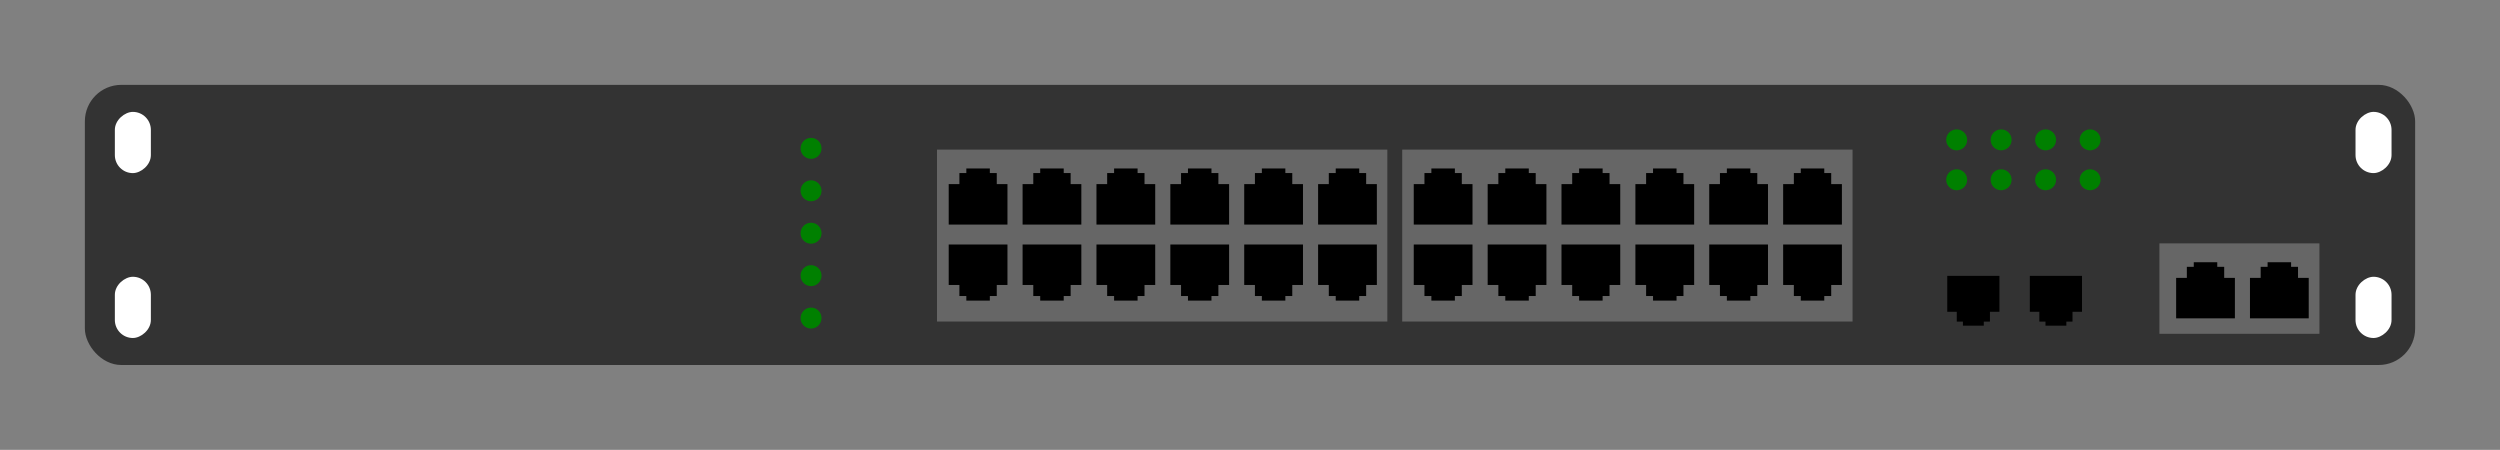 <?xml version="1.0" encoding="UTF-8" standalone="no"?>
<!-- Created with Inkscape (http://www.inkscape.org/) -->
<svg
    xmlns:inkscape="http://www.inkscape.org/namespaces/inkscape"
    xmlns:rdf="http://www.w3.org/1999/02/22-rdf-syntax-ns#"
    xmlns="http://www.w3.org/2000/svg"
    xmlns:cc="http://creativecommons.org/ns#"
    xmlns:dc="http://purl.org/dc/elements/1.1/"
    xmlns:sodipodi="http://sodipodi.sourceforge.net/DTD/sodipodi-0.dtd"
    xmlns:svg="http://www.w3.org/2000/svg"
    xmlns:ns1="http://sozi.baierouge.fr"
    xmlns:xlink="http://www.w3.org/1999/xlink"
    id="svg3599"
    sodipodi:docname="Dell Power Connect 3524P switch.svg"
    viewBox="0 0 294.6 53.012"
    version="1.1"
    inkscape:version="0.48.2 r9819"
  >
  <rect x="0" y="0" width="294.6" height="53.012" fill="#808080" stroke="none"/>
  <sodipodi:namedview
      id="namedview3601"
      fit-margin-left="10"
      inkscape:zoom="2.4990897"
      borderopacity="1"
      inkscape:current-layer="layer17"
      inkscape:cx="75.571563"
      inkscape:cy="89.379746"
      inkscape:window-maximized="1"
      showgrid="true"
      fit-margin-right="10"
      showguides="false"
      bordercolor="#666666"
      inkscape:window-x="0"
      guidetolerance="10"
      objecttolerance="10"
      inkscape:window-y="24"
      fit-margin-bottom="10"
      inkscape:window-width="1920"
      inkscape:pageopacity="0"
      inkscape:pageshadow="2"
      pagecolor="#ffffff"
      gridtolerance="10"
      inkscape:snap-from-guide="false"
      inkscape:window-height="1056"
      showborder="true"
      fit-margin-top="10"
  />
  <g
      id="layer17"
      inkscape:label="dark background"
      inkscape:groupmode="layer"
      transform="translate(34.009 118.64)"
    >
    <rect
        id="rect11025"
        style="fill:#333333"
        ry="4.294"
        height="33.012"
        width="274.6"
        y="-108.64"
        x="-24.009"
    />
  </g
  >
  <g
      id="layer18"
      inkscape:label="holes"
      inkscape:groupmode="layer"
      transform="translate(34.009 118.64)"
    >
    <g
        id="g4899"
        transform="translate(0 .213)"
      >
      <rect
          id="rect11047"
          ry="2.122"
          style="fill:#ffffff"
          transform="rotate(90)"
          height="4.244"
          width="7.215"
          y="-247.81"
          x="-105.67"
      />
      <rect
          id="rect11047-3"
          ry="2.122"
          style="fill:#ffffff"
          transform="rotate(90)"
          height="4.244"
          width="7.215"
          y="-247.81"
          x="-86.238"
      />
    </g
    >
    <g
        id="g4895"
        transform="translate(-.8 .025)"
      >
      <rect
          id="rect11047-6"
          ry="2.122"
          style="fill:#ffffff"
          transform="rotate(90)"
          height="4.244"
          width="7.215"
          y="15.431"
          x="-105.48"
      />
      <rect
          id="rect11047-3-8"
          ry="2.122"
          style="fill:#ffffff"
          transform="rotate(90)"
          height="4.244"
          width="7.215"
          y="15.431"
          x="-86.05"
      />
    </g
    >
  </g
  >
  <g
      id="layer3"
      inkscape:label="new ports"
      inkscape:groupmode="layer"
      transform="translate(33.008 74.023)"
    >
    <rect
        id="rect9679-0-9"
        style="stroke:#666666;stroke-width:3.404;fill:#666666"
        height="16.856"
        width="49.664"
        y="-54.691"
        x="79.11"
    />
    <g
        id="g3264-8-6-7"
        transform="matrix(.992 0 0 1.212 49.639 30.14)"
      >
      <rect
          id="rect4618-36-9-6-64-6"
          style="stroke:#000000;stroke-width:3.415;fill:#ffffff"
          height=".519"
          width="3.564"
          y="-60.463"
          x="31.091"
      />
      <rect
          id="rect4632-03-9-4-2-3"
          style="stroke:#000000;stroke-width:3.549;fill:#ffffff"
          height=".142"
          width=".888"
          y="-59.078"
          x="32.429"
      />
      <rect
          id="rect4634-1-1-3-71-7"
          style="stroke:#000000;stroke-width:2.665;fill:#ffffff"
          height=".223"
          width=".126"
          y="-58.271"
          x="32.81"
      />
    </g
    >
    <g
        id="g3264-8-0-3-1"
        transform="matrix(.992 0 0 1.212 58.345 30.14)"
      >
      <rect
          id="rect4618-36-9-6-2-4-5"
          style="stroke:#000000;stroke-width:3.415;fill:#ffffff"
          height=".519"
          width="3.564"
          y="-60.463"
          x="31.091"
      />
      <rect
          id="rect4632-03-9-4-9-8-6"
          style="stroke:#000000;stroke-width:3.549;fill:#ffffff"
          height=".142"
          width=".888"
          y="-59.078"
          x="32.429"
      />
      <rect
          id="rect4634-1-1-3-9-1-0"
          style="stroke:#000000;stroke-width:2.665;fill:#ffffff"
          height=".223"
          width=".126"
          y="-58.271"
          x="32.81"
      />
    </g
    >
    <g
        id="g3264-8-3-9-5"
        transform="matrix(.992 0 0 1.212 67.051 30.14)"
      >
      <rect
          id="rect4618-36-9-6-1-8-3"
          style="stroke:#000000;stroke-width:3.415;fill:#ffffff"
          height=".519"
          width="3.564"
          y="-60.463"
          x="31.091"
      />
      <rect
          id="rect4632-03-9-4-0-8-5"
          style="stroke:#000000;stroke-width:3.549;fill:#ffffff"
          height=".142"
          width=".888"
          y="-59.078"
          x="32.429"
      />
      <rect
          id="rect4634-1-1-3-3-0-6"
          style="stroke:#000000;stroke-width:2.665;fill:#ffffff"
          height=".223"
          width=".126"
          y="-58.271"
          x="32.81"
      />
    </g
    >
    <g
        id="g3264-8-7-3-3"
        transform="matrix(.992 0 0 1.212 75.757 30.14)"
      >
      <rect
          id="rect4618-36-9-6-6-3-1"
          style="stroke:#000000;stroke-width:3.415;fill:#ffffff"
          height=".519"
          width="3.564"
          y="-60.463"
          x="31.091"
      />
      <rect
          id="rect4632-03-9-4-4-2-4"
          style="stroke:#000000;stroke-width:3.549;fill:#ffffff"
          height=".142"
          width=".888"
          y="-59.078"
          x="32.429"
      />
      <rect
          id="rect4634-1-1-3-7-0-4"
          style="stroke:#000000;stroke-width:2.665;fill:#ffffff"
          height=".223"
          width=".126"
          y="-58.271"
          x="32.81"
      />
    </g
    >
    <g
        id="g3264-8-39-4-7"
        transform="matrix(.992 0 0 1.212 84.463 30.14)"
      >
      <rect
          id="rect4618-36-9-6-5-4-6"
          style="stroke:#000000;stroke-width:3.415;fill:#ffffff"
          height=".519"
          width="3.564"
          y="-60.463"
          x="31.091"
      />
      <rect
          id="rect4632-03-9-4-8-7-1"
          style="stroke:#000000;stroke-width:3.549;fill:#ffffff"
          height=".142"
          width=".888"
          y="-59.078"
          x="32.429"
      />
      <rect
          id="rect4634-1-1-3-6-6-5"
          style="stroke:#000000;stroke-width:2.665;fill:#ffffff"
          height=".223"
          width=".126"
          y="-58.271"
          x="32.81"
      />
    </g
    >
    <g
        id="g3264-8-4-4-7"
        transform="matrix(.992 0 0 1.212 93.169 30.14)"
      >
      <rect
          id="rect4618-36-9-6-3-6-5"
          style="stroke:#000000;stroke-width:3.415;fill:#ffffff"
          height=".519"
          width="3.564"
          y="-60.463"
          x="31.091"
      />
      <rect
          id="rect4632-03-9-4-5-8-5"
          style="stroke:#000000;stroke-width:3.549;fill:#ffffff"
          height=".142"
          width=".888"
          y="-59.078"
          x="32.429"
      />
      <rect
          id="rect4634-1-1-3-8-1-3"
          style="stroke:#000000;stroke-width:2.665;fill:#ffffff"
          height=".223"
          width=".126"
          y="-58.271"
          x="32.81"
      />
    </g
    >
    <g
        id="g3264-8-6-7-1"
        transform="matrix(.992 0 0 -1.212 49.639 -122.91)"
      >
      <rect
          id="rect4618-36-9-6-64-6-7"
          style="stroke:#000000;stroke-width:3.415;fill:#ffffff"
          height=".519"
          width="3.564"
          y="-60.463"
          x="31.091"
      />
      <rect
          id="rect4632-03-9-4-2-3-7"
          style="stroke:#000000;stroke-width:3.549;fill:#ffffff"
          height=".142"
          width=".888"
          y="-59.078"
          x="32.429"
      />
      <rect
          id="rect4634-1-1-3-71-7-2"
          style="stroke:#000000;stroke-width:2.665;fill:#ffffff"
          height=".223"
          width=".126"
          y="-58.271"
          x="32.81"
      />
    </g
    >
    <g
        id="g3264-8-0-3-1-7"
        transform="matrix(.992 0 0 -1.212 58.345 -122.91)"
      >
      <rect
          id="rect4618-36-9-6-2-4-5-8"
          style="stroke:#000000;stroke-width:3.415;fill:#ffffff"
          height=".519"
          width="3.564"
          y="-60.463"
          x="31.091"
      />
      <rect
          id="rect4632-03-9-4-9-8-6-4"
          style="stroke:#000000;stroke-width:3.549;fill:#ffffff"
          height=".142"
          width=".888"
          y="-59.078"
          x="32.429"
      />
      <rect
          id="rect4634-1-1-3-9-1-0-1"
          style="stroke:#000000;stroke-width:2.665;fill:#ffffff"
          height=".223"
          width=".126"
          y="-58.271"
          x="32.81"
      />
    </g
    >
    <g
        id="g3264-8-3-9-5-8"
        transform="matrix(.992 0 0 -1.212 67.051 -122.91)"
      >
      <rect
          id="rect4618-36-9-6-1-8-3-1"
          style="stroke:#000000;stroke-width:3.415;fill:#ffffff"
          height=".519"
          width="3.564"
          y="-60.463"
          x="31.091"
      />
      <rect
          id="rect4632-03-9-4-0-8-5-4"
          style="stroke:#000000;stroke-width:3.549;fill:#ffffff"
          height=".142"
          width=".888"
          y="-59.078"
          x="32.429"
      />
      <rect
          id="rect4634-1-1-3-3-0-6-0"
          style="stroke:#000000;stroke-width:2.665;fill:#ffffff"
          height=".223"
          width=".126"
          y="-58.271"
          x="32.81"
      />
    </g
    >
    <g
        id="g3264-8-7-3-3-4"
        transform="matrix(.992 0 0 -1.212 75.757 -122.91)"
      >
      <rect
          id="rect4618-36-9-6-6-3-1-5"
          style="stroke:#000000;stroke-width:3.415;fill:#ffffff"
          height=".519"
          width="3.564"
          y="-60.463"
          x="31.091"
      />
      <rect
          id="rect4632-03-9-4-4-2-4-9"
          style="stroke:#000000;stroke-width:3.549;fill:#ffffff"
          height=".142"
          width=".888"
          y="-59.078"
          x="32.429"
      />
      <rect
          id="rect4634-1-1-3-7-0-4-7"
          style="stroke:#000000;stroke-width:2.665;fill:#ffffff"
          height=".223"
          width=".126"
          y="-58.271"
          x="32.81"
      />
    </g
    >
    <g
        id="g3264-8-39-4-7-2"
        transform="matrix(.992 0 0 -1.212 84.463 -122.91)"
      >
      <rect
          id="rect4618-36-9-6-5-4-6-3"
          style="stroke:#000000;stroke-width:3.415;fill:#ffffff"
          height=".519"
          width="3.564"
          y="-60.463"
          x="31.091"
      />
      <rect
          id="rect4632-03-9-4-8-7-1-2"
          style="stroke:#000000;stroke-width:3.549;fill:#ffffff"
          height=".142"
          width=".888"
          y="-59.078"
          x="32.429"
      />
      <rect
          id="rect4634-1-1-3-6-6-5-8"
          style="stroke:#000000;stroke-width:2.665;fill:#ffffff"
          height=".223"
          width=".126"
          y="-58.271"
          x="32.81"
      />
    </g
    >
    <g
        id="g3264-8-4-4-7-5"
        transform="matrix(.992 0 0 -1.212 93.169 -122.91)"
      >
      <rect
          id="rect4618-36-9-6-3-6-5-2"
          style="stroke:#000000;stroke-width:3.415;fill:#ffffff"
          height=".519"
          width="3.564"
          y="-60.463"
          x="31.091"
      />
      <rect
          id="rect4632-03-9-4-5-8-5-7"
          style="stroke:#000000;stroke-width:3.549;fill:#ffffff"
          height=".142"
          width=".888"
          y="-59.078"
          x="32.429"
      />
      <rect
          id="rect4634-1-1-3-8-1-3-3"
          style="stroke:#000000;stroke-width:2.665;fill:#ffffff"
          height=".223"
          width=".126"
          y="-58.271"
          x="32.81"
      />
    </g
    >
    <rect
        id="rect9679-0-9-0"
        style="stroke:#666666;stroke-width:3.404;fill:#666666"
        height="16.856"
        width="49.664"
        y="-54.691"
        x="133.93"
    />
    <g
        id="g3264-8-6-7-4"
        transform="matrix(.992 0 0 1.212 104.44 30.14)"
      >
      <rect
          id="rect4618-36-9-6-64-6-3"
          style="stroke:#000000;stroke-width:3.415;fill:#ffffff"
          height=".519"
          width="3.564"
          y="-60.463"
          x="31.091"
      />
      <rect
          id="rect4632-03-9-4-2-3-5"
          style="stroke:#000000;stroke-width:3.549;fill:#ffffff"
          height=".142"
          width=".888"
          y="-59.078"
          x="32.429"
      />
      <rect
          id="rect4634-1-1-3-71-7-3"
          style="stroke:#000000;stroke-width:2.665;fill:#ffffff"
          height=".223"
          width=".126"
          y="-58.271"
          x="32.81"
      />
    </g
    >
    <g
        id="g3264-8-0-3-1-0"
        transform="matrix(.992 0 0 1.212 113.15 30.14)"
      >
      <rect
          id="rect4618-36-9-6-2-4-5-9"
          style="stroke:#000000;stroke-width:3.415;fill:#ffffff"
          height=".519"
          width="3.564"
          y="-60.463"
          x="31.091"
      />
      <rect
          id="rect4632-03-9-4-9-8-6-0"
          style="stroke:#000000;stroke-width:3.549;fill:#ffffff"
          height=".142"
          width=".888"
          y="-59.078"
          x="32.429"
      />
      <rect
          id="rect4634-1-1-3-9-1-0-8"
          style="stroke:#000000;stroke-width:2.665;fill:#ffffff"
          height=".223"
          width=".126"
          y="-58.271"
          x="32.81"
      />
    </g
    >
    <g
        id="g3264-8-3-9-5-3"
        transform="matrix(.992 0 0 1.212 121.85 30.14)"
      >
      <rect
          id="rect4618-36-9-6-1-8-3-4"
          style="stroke:#000000;stroke-width:3.415;fill:#ffffff"
          height=".519"
          width="3.564"
          y="-60.463"
          x="31.091"
      />
      <rect
          id="rect4632-03-9-4-0-8-5-9"
          style="stroke:#000000;stroke-width:3.549;fill:#ffffff"
          height=".142"
          width=".888"
          y="-59.078"
          x="32.429"
      />
      <rect
          id="rect4634-1-1-3-3-0-6-6"
          style="stroke:#000000;stroke-width:2.665;fill:#ffffff"
          height=".223"
          width=".126"
          y="-58.271"
          x="32.81"
      />
    </g
    >
    <g
        id="g3264-8-7-3-3-0"
        transform="matrix(.992 0 0 1.212 130.56 30.14)"
      >
      <rect
          id="rect4618-36-9-6-6-3-1-1"
          style="stroke:#000000;stroke-width:3.415;fill:#ffffff"
          height=".519"
          width="3.564"
          y="-60.463"
          x="31.091"
      />
      <rect
          id="rect4632-03-9-4-4-2-4-2"
          style="stroke:#000000;stroke-width:3.549;fill:#ffffff"
          height=".142"
          width=".888"
          y="-59.078"
          x="32.429"
      />
      <rect
          id="rect4634-1-1-3-7-0-4-5"
          style="stroke:#000000;stroke-width:2.665;fill:#ffffff"
          height=".223"
          width=".126"
          y="-58.271"
          x="32.81"
      />
    </g
    >
    <g
        id="g3264-8-39-4-7-21"
        transform="matrix(.992 0 0 1.212 139.26 30.14)"
      >
      <rect
          id="rect4618-36-9-6-5-4-6-8"
          style="stroke:#000000;stroke-width:3.415;fill:#ffffff"
          height=".519"
          width="3.564"
          y="-60.463"
          x="31.091"
      />
      <rect
          id="rect4632-03-9-4-8-7-1-6"
          style="stroke:#000000;stroke-width:3.549;fill:#ffffff"
          height=".142"
          width=".888"
          y="-59.078"
          x="32.429"
      />
      <rect
          id="rect4634-1-1-3-6-6-5-3"
          style="stroke:#000000;stroke-width:2.665;fill:#ffffff"
          height=".223"
          width=".126"
          y="-58.271"
          x="32.81"
      />
    </g
    >
    <g
        id="g3264-8-4-4-7-8"
        transform="matrix(.992 0 0 1.212 147.97 30.14)"
      >
      <rect
          id="rect4618-36-9-6-3-6-5-1"
          style="stroke:#000000;stroke-width:3.415;fill:#ffffff"
          height=".519"
          width="3.564"
          y="-60.463"
          x="31.091"
      />
      <rect
          id="rect4632-03-9-4-5-8-5-8"
          style="stroke:#000000;stroke-width:3.549;fill:#ffffff"
          height=".142"
          width=".888"
          y="-59.078"
          x="32.429"
      />
      <rect
          id="rect4634-1-1-3-8-1-3-7"
          style="stroke:#000000;stroke-width:2.665;fill:#ffffff"
          height=".223"
          width=".126"
          y="-58.271"
          x="32.81"
      />
    </g
    >
    <g
        id="g3264-8-6-7-1-5"
        transform="matrix(.992 0 0 -1.212 104.44 -122.91)"
      >
      <rect
          id="rect4618-36-9-6-64-6-7-6"
          style="stroke:#000000;stroke-width:3.415;fill:#ffffff"
          height=".519"
          width="3.564"
          y="-60.463"
          x="31.091"
      />
      <rect
          id="rect4632-03-9-4-2-3-7-1"
          style="stroke:#000000;stroke-width:3.549;fill:#ffffff"
          height=".142"
          width=".888"
          y="-59.078"
          x="32.429"
      />
      <rect
          id="rect4634-1-1-3-71-7-2-2"
          style="stroke:#000000;stroke-width:2.665;fill:#ffffff"
          height=".223"
          width=".126"
          y="-58.271"
          x="32.81"
      />
    </g
    >
    <g
        id="g3264-8-0-3-1-7-8"
        transform="matrix(.992 0 0 -1.212 113.15 -122.91)"
      >
      <rect
          id="rect4618-36-9-6-2-4-5-8-7"
          style="stroke:#000000;stroke-width:3.415;fill:#ffffff"
          height=".519"
          width="3.564"
          y="-60.463"
          x="31.091"
      />
      <rect
          id="rect4632-03-9-4-9-8-6-4-0"
          style="stroke:#000000;stroke-width:3.549;fill:#ffffff"
          height=".142"
          width=".888"
          y="-59.078"
          x="32.429"
      />
      <rect
          id="rect4634-1-1-3-9-1-0-1-9"
          style="stroke:#000000;stroke-width:2.665;fill:#ffffff"
          height=".223"
          width=".126"
          y="-58.271"
          x="32.81"
      />
    </g
    >
    <g
        id="g3264-8-3-9-5-8-8"
        transform="matrix(.992 0 0 -1.212 121.85 -122.91)"
      >
      <rect
          id="rect4618-36-9-6-1-8-3-1-6"
          style="stroke:#000000;stroke-width:3.415;fill:#ffffff"
          height=".519"
          width="3.564"
          y="-60.463"
          x="31.091"
      />
      <rect
          id="rect4632-03-9-4-0-8-5-4-4"
          style="stroke:#000000;stroke-width:3.549;fill:#ffffff"
          height=".142"
          width=".888"
          y="-59.078"
          x="32.429"
      />
      <rect
          id="rect4634-1-1-3-3-0-6-0-3"
          style="stroke:#000000;stroke-width:2.665;fill:#ffffff"
          height=".223"
          width=".126"
          y="-58.271"
          x="32.81"
      />
    </g
    >
    <g
        id="g3264-8-7-3-3-4-5"
        transform="matrix(.992 0 0 -1.212 130.56 -122.91)"
      >
      <rect
          id="rect4618-36-9-6-6-3-1-5-9"
          style="stroke:#000000;stroke-width:3.415;fill:#ffffff"
          height=".519"
          width="3.564"
          y="-60.463"
          x="31.091"
      />
      <rect
          id="rect4632-03-9-4-4-2-4-9-9"
          style="stroke:#000000;stroke-width:3.549;fill:#ffffff"
          height=".142"
          width=".888"
          y="-59.078"
          x="32.429"
      />
      <rect
          id="rect4634-1-1-3-7-0-4-7-5"
          style="stroke:#000000;stroke-width:2.665;fill:#ffffff"
          height=".223"
          width=".126"
          y="-58.271"
          x="32.81"
      />
    </g
    >
    <g
        id="g3264-8-39-4-7-2-4"
        transform="matrix(.992 0 0 -1.212 139.26 -122.91)"
      >
      <rect
          id="rect4618-36-9-6-5-4-6-3-2"
          style="stroke:#000000;stroke-width:3.415;fill:#ffffff"
          height=".519"
          width="3.564"
          y="-60.463"
          x="31.091"
      />
      <rect
          id="rect4632-03-9-4-8-7-1-2-9"
          style="stroke:#000000;stroke-width:3.549;fill:#ffffff"
          height=".142"
          width=".888"
          y="-59.078"
          x="32.429"
      />
      <rect
          id="rect4634-1-1-3-6-6-5-8-3"
          style="stroke:#000000;stroke-width:2.665;fill:#ffffff"
          height=".223"
          width=".126"
          y="-58.271"
          x="32.81"
      />
    </g
    >
    <g
        id="g3264-8-4-4-7-5-3"
        transform="matrix(.992 0 0 -1.212 147.97 -122.91)"
      >
      <rect
          id="rect4618-36-9-6-3-6-5-2-0"
          style="stroke:#000000;stroke-width:3.415;fill:#ffffff"
          height=".519"
          width="3.564"
          y="-60.463"
          x="31.091"
      />
      <rect
          id="rect4632-03-9-4-5-8-5-7-4"
          style="stroke:#000000;stroke-width:3.549;fill:#ffffff"
          height=".142"
          width=".888"
          y="-59.078"
          x="32.429"
      />
      <rect
          id="rect4634-1-1-3-8-1-3-3-2"
          style="stroke:#000000;stroke-width:2.665;fill:#ffffff"
          height=".223"
          width=".126"
          y="-58.271"
          x="32.81"
      />
    </g
    >
    <rect
        id="rect9679-0-9-0-5"
        style="stroke:#666666;stroke-width:1.485;fill:#666666"
        height="9.171"
        width="17.37"
        y="-44.6"
        x="222.2"
    />
    <g
        id="g3264-8-39-4-7-2-4-2"
        transform="matrix(.992 0 0 -1.212 194.28 -111.86)"
      >
      <rect
          id="rect4618-36-9-6-5-4-6-3-2-7"
          style="stroke:#000000;stroke-width:3.415;fill:#ffffff"
          height=".519"
          width="3.564"
          y="-60.463"
          x="31.091"
      />
      <rect
          id="rect4632-03-9-4-8-7-1-2-9-6"
          style="stroke:#000000;stroke-width:3.549;fill:#ffffff"
          height=".142"
          width=".888"
          y="-59.078"
          x="32.429"
      />
      <rect
          id="rect4634-1-1-3-6-6-5-8-3-2"
          style="stroke:#000000;stroke-width:2.665;fill:#ffffff"
          height=".223"
          width=".126"
          y="-58.271"
          x="32.81"
      />
    </g
    >
    <g
        id="g3264-8-4-4-7-5-3-9"
        transform="matrix(.992 0 0 -1.212 202.98 -111.86)"
      >
      <rect
          id="rect4618-36-9-6-3-6-5-2-0-7"
          style="stroke:#000000;stroke-width:3.415;fill:#ffffff"
          height=".519"
          width="3.564"
          y="-60.463"
          x="31.091"
      />
      <rect
          id="rect4632-03-9-4-5-8-5-7-4-1"
          style="stroke:#000000;stroke-width:3.549;fill:#ffffff"
          height=".142"
          width=".888"
          y="-59.078"
          x="32.429"
      />
      <rect
          id="rect4634-1-1-3-8-1-3-3-2-4"
          style="stroke:#000000;stroke-width:2.665;fill:#ffffff"
          height=".223"
          width=".126"
          y="-58.271"
          x="32.81"
      />
    </g
    >
    <g
        id="g3264-8-39-4-7-2-4-2-7"
        transform="matrix(.881 0 0 1.076 170.57 25.38)"
      >
      <rect
          id="rect4618-36-9-6-5-4-6-3-2-7-6"
          style="stroke:#000000;stroke-width:3.415;fill:#ffffff"
          height=".519"
          width="3.564"
          y="-60.463"
          x="31.091"
      />
      <rect
          id="rect4632-03-9-4-8-7-1-2-9-6-8"
          style="stroke:#000000;stroke-width:3.549;fill:#ffffff"
          height=".142"
          width=".888"
          y="-59.078"
          x="32.429"
      />
      <rect
          id="rect4634-1-1-3-6-6-5-8-3-2-2"
          style="stroke:#000000;stroke-width:2.665;fill:#ffffff"
          height=".223"
          width=".126"
          y="-58.271"
          x="32.81"
      />
    </g
    >
    <g
        id="g3264-8-4-4-7-5-3-9-2"
        transform="matrix(.881 0 0 1.076 180.3 25.38)"
      >
      <rect
          id="rect4618-36-9-6-3-6-5-2-0-7-6"
          style="stroke:#000000;stroke-width:3.415;fill:#ffffff"
          height=".519"
          width="3.564"
          y="-60.463"
          x="31.091"
      />
      <rect
          id="rect4632-03-9-4-5-8-5-7-4-1-1"
          style="stroke:#000000;stroke-width:3.549;fill:#ffffff"
          height=".142"
          width=".888"
          y="-59.078"
          x="32.429"
      />
      <rect
          id="rect4634-1-1-3-8-1-3-3-2-4-0"
          style="stroke:#000000;stroke-width:2.665;fill:#ffffff"
          height=".223"
          width=".126"
          y="-58.271"
          x="32.81"
      />
    </g
    >
  </g
  >
  <g
      id="layer5"
      inkscape:label="lights"
      inkscape:groupmode="layer"
      transform="translate(33.008 74.023)"
    >
    <g
        id="g6414"
      >
      <path
          id="path4092-9-6-9-1"
          sodipodi:rx="1.8349054"
          sodipodi:ry="1.8349054"
          style="fill:#008000"
          sodipodi:type="arc"
          d="m130.18-193.33c0 1.013-0.822 1.835-1.835 1.835s-1.835-0.822-1.835-1.835 0.822-1.835 1.835-1.835 1.835 0.822 1.835 1.835z"
          transform="matrix(.673 0 0 .673 111.19 72.57)"
          sodipodi:cy="-193.33189"
          sodipodi:cx="128.3468"
      />
      <path
          id="path4092-9-6-9-1-6"
          sodipodi:rx="1.8349054"
          sodipodi:ry="1.8349054"
          style="fill:#008000"
          sodipodi:type="arc"
          d="m130.18-193.33c0 1.013-0.822 1.835-1.835 1.835s-1.835-0.822-1.835-1.835 0.822-1.835 1.835-1.835 1.835 0.822 1.835 1.835z"
          transform="matrix(.673 0 0 .673 116.43 72.57)"
          sodipodi:cy="-193.33189"
          sodipodi:cx="128.3468"
      />
      <path
          id="path4092-9-6-9-1-9"
          sodipodi:rx="1.8349054"
          sodipodi:ry="1.8349054"
          style="fill:#008000"
          sodipodi:type="arc"
          d="m130.18-193.33c0 1.013-0.822 1.835-1.835 1.835s-1.835-0.822-1.835-1.835 0.822-1.835 1.835-1.835 1.835 0.822 1.835 1.835z"
          transform="matrix(.673 0 0 .673 121.67 72.57)"
          sodipodi:cy="-193.33189"
          sodipodi:cx="128.3468"
      />
      <path
          id="path4092-9-6-9-1-1"
          sodipodi:rx="1.8349054"
          sodipodi:ry="1.8349054"
          style="fill:#008000"
          sodipodi:type="arc"
          d="m130.18-193.33c0 1.013-0.822 1.835-1.835 1.835s-1.835-0.822-1.835-1.835 0.822-1.835 1.835-1.835 1.835 0.822 1.835 1.835z"
          transform="matrix(.673 0 0 .673 126.91 72.57)"
          sodipodi:cy="-193.33189"
          sodipodi:cx="128.3468"
      />
    </g
    >
    <g
        id="g6414-0"
        transform="translate(0 4.702)"
      >
      <path
          id="path4092-9-6-9-1-5"
          sodipodi:rx="1.8349054"
          sodipodi:ry="1.8349054"
          style="fill:#008000"
          sodipodi:type="arc"
          d="m130.18-193.33c0 1.013-0.822 1.835-1.835 1.835s-1.835-0.822-1.835-1.835 0.822-1.835 1.835-1.835 1.835 0.822 1.835 1.835z"
          transform="matrix(.673 0 0 .673 111.19 72.57)"
          sodipodi:cy="-193.33189"
          sodipodi:cx="128.3468"
      />
      <path
          id="path4092-9-6-9-1-6-9"
          sodipodi:rx="1.8349054"
          sodipodi:ry="1.8349054"
          style="fill:#008000"
          sodipodi:type="arc"
          d="m130.18-193.33c0 1.013-0.822 1.835-1.835 1.835s-1.835-0.822-1.835-1.835 0.822-1.835 1.835-1.835 1.835 0.822 1.835 1.835z"
          transform="matrix(.673 0 0 .673 116.43 72.57)"
          sodipodi:cy="-193.33189"
          sodipodi:cx="128.3468"
      />
      <path
          id="path4092-9-6-9-1-9-8"
          sodipodi:rx="1.8349054"
          sodipodi:ry="1.8349054"
          style="fill:#008000"
          sodipodi:type="arc"
          d="m130.18-193.33c0 1.013-0.822 1.835-1.835 1.835s-1.835-0.822-1.835-1.835 0.822-1.835 1.835-1.835 1.835 0.822 1.835 1.835z"
          transform="matrix(.673 0 0 .673 121.67 72.57)"
          sodipodi:cy="-193.33189"
          sodipodi:cx="128.3468"
      />
      <path
          id="path4092-9-6-9-1-1-8"
          sodipodi:rx="1.8349054"
          sodipodi:ry="1.8349054"
          style="fill:#008000"
          sodipodi:type="arc"
          d="m130.18-193.33c0 1.013-0.822 1.835-1.835 1.835s-1.835-0.822-1.835-1.835 0.822-1.835 1.835-1.835 1.835 0.822 1.835 1.835z"
          transform="matrix(.673 0 0 .673 126.91 72.57)"
          sodipodi:cy="-193.33189"
          sodipodi:cx="128.3468"
      />
    </g
    >
  </g
  >
    <g
      id="layer6"
      inkscape:label="speed-lights"
      inkscape:groupmode="layer"
      transform="translate(-101.992 75.023)"
    >
    <g
        id="g6414"
      >
      <path
          id="path-bps"
          sodipodi:rx="1.8349054"
          sodipodi:ry="1.8349054"
          style="fill:#008000"
          sodipodi:type="arc"
          d="m130.18-193.33c0 1.013-0.822 1.835-1.835 1.835s-1.835-0.822-1.835-1.835 0.822-1.835 1.835-1.835 1.835 0.822 1.835 1.835z"
          transform="matrix(.673 0 0 .673 111.19 72.57)"
          sodipodi:cy="-193.33189"
          sodipodi:cx="128.3468"
      />
      <path
          id="path-kbps"
          sodipodi:rx="1.8349054"
          sodipodi:ry="1.8349054"
          style="fill:#008000"
          sodipodi:type="arc"
          d="m130.18-193.33c0 1.013-0.822 1.835-1.835 1.835s-1.835-0.822-1.835-1.835 0.822-1.835 1.835-1.835 1.835 0.822 1.835 1.835z"
          transform="matrix(.673 0 0 .673 111.19 77.57)"
          sodipodi:cy="-193.33189"
          sodipodi:cx="128.3468"
      />
      <path
          id="path-mbps"
          sodipodi:rx="1.8349054"
          sodipodi:ry="1.8349054"
          style="fill:#008000"
          sodipodi:type="arc"
          d="m130.18-193.33c0 1.013-0.822 1.835-1.835 1.835s-1.835-0.822-1.835-1.835 0.822-1.835 1.835-1.835 1.835 0.822 1.835 1.835z"
          transform="matrix(.673 0 0 .673 111.19 82.57)"
          sodipodi:cy="-193.33189"
          sodipodi:cx="128.3468"
      />
      <path
          id="path-gbps"
          sodipodi:rx="1.8349054"
          sodipodi:ry="1.8349054"
          style="fill:#008000"
          sodipodi:type="arc"
          d="m130.18-193.33c0 1.013-0.822 1.835-1.835 1.835s-1.835-0.822-1.835-1.835 0.822-1.835 1.835-1.835 1.835 0.822 1.835 1.835z"
          transform="matrix(.673 0 0 .673 111.19 87.57)"
          sodipodi:cy="-193.33189"
          sodipodi:cx="128.3468"
      />
      <path
          id="path-tbps"
          sodipodi:rx="1.8349054"
          sodipodi:ry="1.8349054"
          style="fill:#008000"
          sodipodi:type="arc"
          d="m130.18-193.33c0 1.013-0.822 1.835-1.835 1.835s-1.835-0.822-1.835-1.835 0.822-1.835 1.835-1.835 1.835 0.822 1.835 1.835z"
          transform="matrix(.673 0 0 .673 111.19 92.57)"
          sodipodi:cy="-193.33189"
          sodipodi:cx="128.3468"
      />
    </g
    >
  </g
  >

</svg
>

